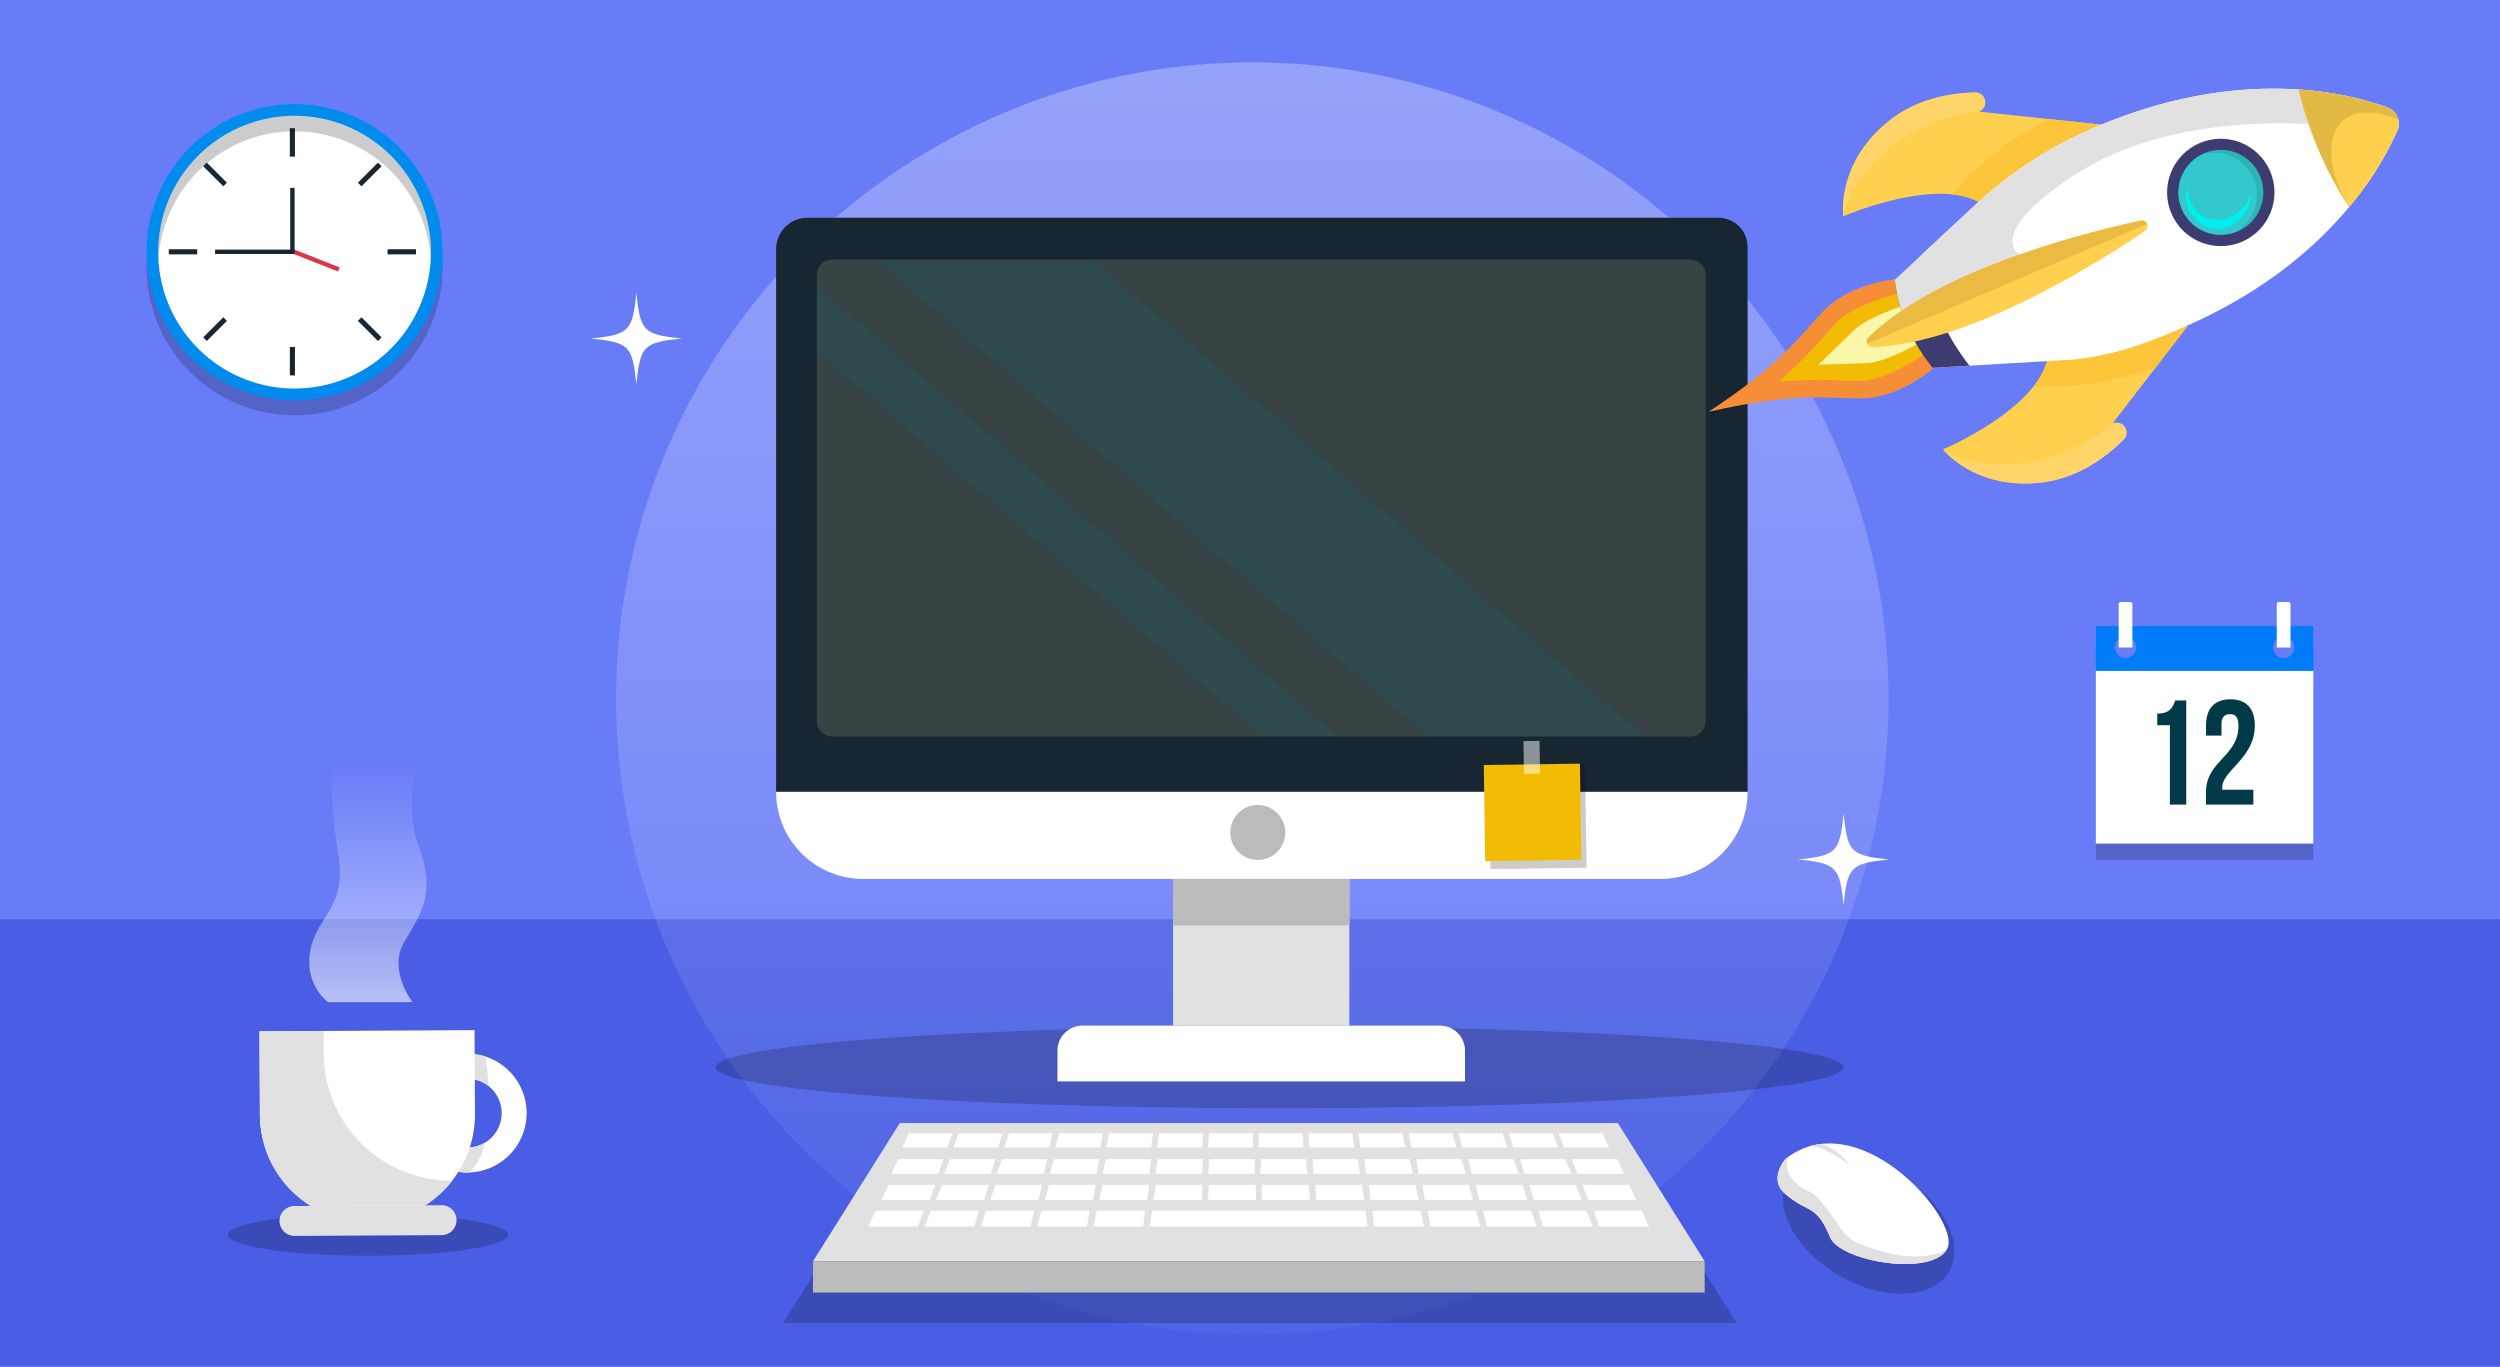 <svg id="Layer_2" data-name="Layer 2" xmlns="http://www.w3.org/2000/svg" xmlns:xlink="http://www.w3.org/1999/xlink" viewBox="0 0 1200 656"><defs><style>.cls-1{fill:#697cf8;}.cls-2{fill:#495ee5;}.cls-3{opacity:0.2;}.cls-17,.cls-4{fill:#fff;}.cls-5{fill:#e1e1e1;}.cls-6{fill:url(#Degradado_sin_nombre_4);}.cls-7{fill:#007cf8;}.cls-8{fill:#003948;}.cls-9{fill:#008bef;}.cls-10{fill:#182632;}.cls-11{fill:#dc3645;}.cls-12{opacity:0.8;fill:url(#Degradado_sin_nombre_4-2);}.cls-13{fill:#bbb;}.cls-14{fill:#384444;}.cls-15{fill:#436867;opacity:0.57;}.cls-16{fill:#f1bc03;}.cls-17{opacity:0.5;}.cls-18{fill:#f68e37;}.cls-19{fill:#faf8a8;}.cls-20{fill:#ffd04d;}.cls-21{fill:#ffd469;}.cls-22{fill:#fcc53a;}.cls-23{fill:#3c3c71;}.cls-24{fill:#eaba42;}.cls-25{fill:#33c8cb;}.cls-26{opacity:0.1;}.cls-27{fill:#00eeed;}.cls-28{opacity:0.11;}</style><linearGradient id="Degradado_sin_nombre_4" x1="176.648" y1="546.724" x2="176.648" y2="367.08" gradientUnits="userSpaceOnUse"><stop offset="0" stop-color="#fff"/><stop offset="0.216" stop-color="#fff" stop-opacity="0.763"/><stop offset="0.604" stop-color="#fff" stop-opacity="0.356"/><stop offset="0.874" stop-color="#fff" stop-opacity="0.1"/><stop offset="1" stop-color="#fff" stop-opacity="0"/></linearGradient><linearGradient id="Degradado_sin_nombre_4-2" x1="601.111" y1="-994.248" x2="601.111" y2="729.523" xlink:href="#Degradado_sin_nombre_4"/></defs><title>video-frame</title><rect class="cls-1" width="1200" height="656"/><rect class="cls-2" y="441.26" width="1200" height="214.74"/><ellipse class="cls-3" cx="176.649" cy="592.705" rx="67.263" ry="10.061"/><path class="cls-4" d="M233.067,507.159a28.523,28.523,0,1,0-8.664,55.649c0.3,0,.584-0.011.873-0.019A28.523,28.523,0,0,0,233.067,507.159Zm-0.25,41.289A16.545,16.545,0,1,1,240.8,534.2,16.493,16.493,0,0,1,232.817,548.448Z"/><path class="cls-5" d="M224.339,550.839a16.493,16.493,0,0,0,8.478-2.39c-1.426,5.887-3.792,11.025-7.541,14.341-0.289.009-.577,0.017-0.873,0.019a28.522,28.522,0,1,1,8.664-55.649c0.446,3.089,1.093,8.19,1.442,14.144A16.55,16.55,0,1,0,224.339,550.839Z"/><path class="cls-4" d="M227.775,494.472l0.216,40.308a51.616,51.616,0,0,1-103.23.554l-0.217-40.308Z"/><path class="cls-5" d="M211.991,592.862l-70.607.379a7.2,7.2,0,0,1-7.217-7.14h0a7.2,7.2,0,0,1,7.14-7.216l70.607-.379a7.2,7.2,0,0,1,7.217,7.14h0A7.2,7.2,0,0,1,211.991,592.862Z"/><path class="cls-5" d="M217.123,566.74a51.706,51.706,0,0,1-12.941,11.807l-55.143.3a51.64,51.64,0,0,1-24.278-43.509l-0.217-40.308,30.747-.165,0.058,10.765a61.445,61.445,0,0,0,61.774,61.114h0Z"/><path class="cls-6" d="M157.46,481.03s-11.851-8.57-8.394-25.359,17.283-19.258,13.332-45.429-5.926-49.873,5.432-63.7h37.034s-12.962,35.183-4.074,58.885,1.053,33.454-6.819,46.787,3.979,28.815,3.979,28.815H157.46Z"/><rect class="cls-3" x="1006.013" y="329.498" width="104.377" height="83.269"/><rect class="cls-4" x="1006.013" y="321.654" width="104.377" height="83.269"/><path class="cls-7" d="M1006.014,300.546v21.368h104.372V300.546H1006.014Zm14.247,15.416a5.145,5.145,0,0,1-5.143-5.137v-0.006a5.136,5.136,0,0,1,10.273,0v0.006A5.134,5.134,0,0,1,1020.261,315.962Zm75.885,0a5.139,5.139,0,0,1-5.137-5.137v-0.006a5.136,5.136,0,0,1,10.273,0v0.006A5.135,5.135,0,0,1,1096.146,315.962Z"/><path class="cls-7" d="M1110.387,310.825v11.088H1006.014V310.825h9.1a5.136,5.136,0,1,0,10.273,0h65.618a5.136,5.136,0,1,0,10.273,0h9.1Z"/><path class="cls-4" d="M1017.963,288.974h4.586a1,1,0,0,1,1,1v20.7a0.151,0.151,0,0,1-.151.151h-6.284a0.151,0.151,0,0,1-.151-0.151v-20.7A1,1,0,0,1,1017.963,288.974Z"/><path class="cls-4" d="M1093.853,288.974h4.586a1,1,0,0,1,1,1v20.7a0.151,0.151,0,0,1-.151.151H1093a0.151,0.151,0,0,1-.151-0.151v-20.7A1,1,0,0,1,1093.853,288.974Z"/><path class="cls-8" d="M1035.479,342.519c6.068,0,7.424-2.927,8.638-6.282h5.283v49.972h-7.853V348.087h-6.068v-5.568Z"/><path class="cls-8" d="M1070.386,342.8c-2.5,0-4.069,1.356-4.069,4.926v5.354h-7.424V348.23c0-8,4-12.565,11.707-12.565s11.708,4.569,11.708,12.565c0,15.705-15.634,21.559-15.634,29.769a5.419,5.419,0,0,0,.071,1.071h14.849v7.139h-22.7v-6.139c0-14.706,15.562-17.133,15.562-31.553C1074.455,344.018,1072.885,342.8,1070.386,342.8Z"/><g class="cls-3"><circle cx="141.401" cy="128.289" r="71.055"/></g><circle class="cls-9" cx="141.401" cy="121.043" r="71.055"/><path class="cls-4" d="M141.4,186.5a65.455,65.455,0,1,1,65.455-65.455A65.529,65.529,0,0,1,141.4,186.5Z"/><rect class="cls-10" x="139.125" y="61.539" width="2.45" height="13.651"/><rect class="cls-10" x="139.125" y="166.547" width="2.45" height="13.651"/><rect class="cls-10" x="81.021" y="119.643" width="13.651" height="2.45"/><rect class="cls-10" x="186.029" y="119.643" width="13.651" height="2.45"/><rect class="cls-10" x="170.651" y="82.517" width="13.651" height="2.45" transform="translate(-7.233 150.022) rotate(-45)"/><rect class="cls-10" x="96.399" y="156.769" width="13.651" height="2.45" transform="translate(-81.485 119.266) rotate(-45)"/><rect class="cls-10" x="102" y="76.917" width="2.45" height="13.651" transform="translate(-28.981 97.518) rotate(-45)"/><rect class="cls-10" x="176.251" y="151.168" width="2.45" height="13.651" transform="translate(-59.738 171.756) rotate(-44.997)"/><g class="cls-3"><path d="M206.855,121.043q0,1.88-.105,3.738a65.456,65.456,0,0,0-130.7,0q-0.105-1.858-.105-3.738A65.455,65.455,0,0,1,206.855,121.043Z"/></g><rect class="cls-11" x="150.032" y="112.344" width="2.1" height="24.874" transform="translate(-20.375 219.643) rotate(-68.508)"/><polygon class="cls-10" points="141.401 121.918 103.224 121.918 103.224 119.818 139.3 119.818 139.3 90.185 141.401 90.185 141.401 121.918"/><circle class="cls-12" cx="601.111" cy="335.342" r="305.387"/><ellipse class="cls-3" cx="614.205" cy="512.318" rx="270.723" ry="19.646"/><path class="cls-10" d="M387.556,104.522H824.818a14.023,14.023,0,0,1,14.023,14.023V380.087a0,0,0,0,1,0,0H372.533a0,0,0,0,1,0,0V119.545A15.023,15.023,0,0,1,387.556,104.522Z"/><path class="cls-4" d="M797.04,421.888H414.334a41.8,41.8,0,0,1-41.8-41.8H838.842A41.8,41.8,0,0,1,797.04,421.888Z"/><rect class="cls-5" x="563.074" y="421.888" width="84.617" height="70.413"/><rect class="cls-13" x="563.074" y="421.888" width="84.617" height="22.321"/><path class="cls-4" d="M519.573,492.3h171.62a12,12,0,0,1,12,12v14.785a0,0,0,0,1,0,0H507.573a0,0,0,0,1,0,0V504.3A12,12,0,0,1,519.573,492.3Z"/><path class="cls-14" d="M399.388,124.611a7.326,7.326,0,0,0-7.3,7.305v5.248L642.308,353.5H685.15L420.4,124.611H399.388Z"/><path class="cls-14" d="M392.083,217.1V346.2a7.327,7.327,0,0,0,7.3,7.305H606.017L392.083,168.541V217.1Z"/><path class="cls-14" d="M811.378,124.611H524.627L789.372,353.5h22.006a7.327,7.327,0,0,0,7.305-7.305V131.916A7.327,7.327,0,0,0,811.378,124.611Z"/><polygon class="cls-15" points="505.447 124.611 420.404 124.611 685.15 353.504 710.226 353.504 789.372 353.504 524.627 124.611 505.447 124.611"/><polygon class="cls-15" points="392.083 168.541 606.017 353.504 642.308 353.504 392.083 137.164 392.083 168.541"/><circle class="cls-13" cx="603.735" cy="399.585" r="13.187"/><rect class="cls-3" x="715.067" y="367.941" width="46.144" height="48.897" transform="translate(-5.601 10.723) rotate(-0.829)"/><rect class="cls-16" x="712.546" y="366.876" width="46.144" height="46.139" transform="translate(-5.565 10.683) rotate(-0.829)"/><rect class="cls-17" x="731.378" y="355.682" width="7.714" height="15.711" transform="translate(-5.176 10.662) rotate(-0.828)"/><polygon class="cls-3" points="833.596 635 375.881 635 436.32 539.059 773.157 539.059 833.596 635"/><polygon class="cls-5" points="818.23 605.404 390.232 605.404 431.912 539.059 776.55 539.059 818.23 605.404"/><rect class="cls-13" x="390.232" y="605.404" width="427.998" height="15.025"/><polygon class="cls-4" points="454.779 550.771 433.15 550.771 436.32 543.971 457.261 543.971 454.779 550.771"/><polygon class="cls-4" points="457.579 550.771 460.314 543.971 481.256 543.971 479.208 550.771 457.579 550.771"/><polygon class="cls-4" points="482.008 550.771 484.308 543.971 505.25 543.971 503.637 550.771 482.008 550.771"/><polygon class="cls-4" points="506.516 550.771 508.382 543.971 529.324 543.971 528.145 550.771 506.516 550.771"/><polygon class="cls-4" points="530.972 550.771 532.403 543.971 553.344 543.971 552.601 550.771 530.972 550.771"/><polygon class="cls-4" points="555.428 550.771 556.423 543.971 577.365 543.971 577.056 550.771 555.428 550.771"/><polygon class="cls-4" points="579.82 550.771 580.381 543.971 601.322 543.971 601.449 550.771 579.82 550.771"/><polygon class="cls-4" points="604.058 550.771 604.184 543.971 625.126 543.971 625.687 550.771 604.058 550.771"/><polygon class="cls-4" points="628.451 550.771 628.142 543.971 649.083 543.971 650.079 550.771 628.451 550.771"/><polygon class="cls-4" points="652.906 550.771 652.163 543.971 673.104 543.971 674.535 550.771 652.906 550.771"/><polygon class="cls-4" points="677.362 550.771 676.183 543.971 697.125 543.971 698.99 550.771 677.362 550.771"/><polygon class="cls-4" points="701.87 550.771 700.257 543.971 721.199 543.971 723.499 550.771 701.87 550.771"/><polygon class="cls-4" points="726.299 550.771 724.251 543.971 745.193 543.971 747.928 550.771 726.299 550.771"/><polygon class="cls-4" points="750.728 550.771 772.357 550.771 769.187 543.971 748.246 543.971 750.728 550.771"/><polygon class="cls-4" points="450.289 563.482 427.865 563.482 431.151 556.431 452.863 556.431 450.289 563.482"/><polygon class="cls-4" points="453.192 563.482 456.028 556.431 477.739 556.431 475.616 563.482 453.192 563.482"/><polygon class="cls-4" points="478.52 563.482 480.904 556.431 502.616 556.431 500.943 563.482 478.52 563.482"/><polygon class="cls-4" points="503.929 563.482 505.863 556.431 527.574 556.431 526.353 563.482 503.929 563.482"/><polygon class="cls-4" points="529.284 563.482 530.767 556.431 552.478 556.431 551.707 563.482 529.284 563.482"/><polygon class="cls-4" points="554.638 563.482 555.671 556.431 577.382 556.431 577.062 563.482 554.638 563.482"/><polygon class="cls-4" points="579.927 563.482 580.509 556.431 602.22 556.431 602.351 563.482 579.927 563.482"/><polygon class="cls-4" points="605.057 563.482 605.187 556.431 626.899 556.431 627.48 563.482 605.057 563.482"/><polygon class="cls-4" points="630.346 563.482 630.025 556.431 651.737 556.431 652.77 563.482 630.346 563.482"/><polygon class="cls-4" points="655.7 563.482 654.93 556.431 676.641 556.431 678.124 563.482 655.7 563.482"/><polygon class="cls-4" points="681.055 563.482 679.833 556.431 701.545 556.431 703.479 563.482 681.055 563.482"/><polygon class="cls-4" points="706.464 563.482 704.792 556.431 726.503 556.431 728.888 563.482 706.464 563.482"/><polygon class="cls-4" points="731.791 563.482 729.668 556.431 751.38 556.431 754.215 563.482 731.791 563.482"/><polygon class="cls-4" points="757.119 563.482 779.542 563.482 776.256 556.431 754.544 556.431 757.119 563.482"/><polygon class="cls-4" points="446.263 575.968 423.167 575.968 426.551 568.706 448.914 568.706 446.263 575.968"/><polygon class="cls-4" points="449.253 575.968 452.173 568.706 474.536 568.706 472.349 575.968 449.253 575.968"/><polygon class="cls-4" points="475.339 575.968 477.796 568.706 500.158 568.706 498.435 575.968 475.339 575.968"/><polygon class="cls-4" points="501.51 575.968 503.502 568.706 525.864 568.706 524.606 575.968 501.51 575.968"/><polygon class="cls-4" points="527.625 575.968 529.152 568.706 551.515 568.706 550.721 575.968 527.625 575.968"/><polygon class="cls-4" points="553.739 575.968 554.802 568.706 577.165 568.706 576.835 575.968 553.739 575.968"/><polygon class="cls-4" points="579.786 575.968 580.385 568.706 602.748 568.706 602.882 575.968 579.786 575.968"/><polygon class="cls-4" points="605.669 575.968 605.804 568.706 628.166 568.706 628.765 575.968 605.669 575.968"/><polygon class="cls-4" points="631.716 575.968 631.387 568.706 653.749 568.706 654.812 575.968 631.716 575.968"/><polygon class="cls-4" points="657.831 575.968 657.037 568.706 679.399 568.706 680.927 575.968 657.831 575.968"/><polygon class="cls-4" points="683.945 575.968 682.687 568.706 705.049 568.706 707.041 575.968 683.945 575.968"/><polygon class="cls-4" points="710.116 575.968 708.394 568.706 730.756 568.706 733.212 575.968 710.116 575.968"/><polygon class="cls-4" points="736.203 575.968 734.015 568.706 756.378 568.706 759.299 575.968 736.203 575.968"/><polygon class="cls-4" points="762.289 575.968 785.385 575.968 782 568.706 759.638 568.706 762.289 575.968"/><polygon class="cls-4" points="440.659 588.706 416.76 588.706 420.262 581.192 443.402 581.192 440.659 588.706"/><polygon class="cls-4" points="443.753 588.706 446.775 581.192 469.916 581.192 467.652 588.706 443.753 588.706"/><polygon class="cls-4" points="470.747 588.706 473.289 581.192 496.429 581.192 494.646 588.706 470.747 588.706"/><polygon class="cls-4" points="497.829 588.706 499.89 581.192 523.03 581.192 521.728 588.706 497.829 588.706"/><polygon class="cls-4" points="524.851 588.706 526.432 581.192 549.572 581.192 548.751 588.706 524.851 588.706"/><polygon class="cls-4" points="655.363 581.192 632.223 581.192 628.89 581.192 605.75 581.192 602.588 581.192 579.448 581.192 552.975 581.192 551.874 588.706 578.828 588.706 602.727 588.706 605.611 588.706 629.51 588.706 632.564 588.706 656.463 588.706 655.363 581.192"/><polygon class="cls-4" points="659.587 588.706 658.765 581.192 681.906 581.192 683.486 588.706 659.587 588.706"/><polygon class="cls-4" points="686.61 588.706 685.308 581.192 708.448 581.192 710.509 588.706 686.61 588.706"/><polygon class="cls-4" points="713.691 588.706 711.909 581.192 735.049 581.192 737.591 588.706 713.691 588.706"/><polygon class="cls-4" points="740.685 588.706 738.422 581.192 761.562 581.192 764.585 588.706 740.685 588.706"/><polygon class="cls-4" points="767.679 588.706 791.578 588.706 788.076 581.192 764.936 581.192 767.679 588.706"/><ellipse class="cls-3" cx="896.963" cy="587.918" rx="28.196" ry="44.634" transform="translate(-60.67 1070.754) rotate(-60)"/><path class="cls-4" d="M935.164,598.008h-0.013a5.5,5.5,0,0,1-.686,1.789,0.013,0.013,0,0,1-.013.013c-8.084,13.087-51.217,5.609-56.019-5.958-0.417-1.009-.834-1.937-1.224-2.8-5.985-12.858-9.791-9.28-20.3-18a10.178,10.178,0,0,1-1.224-1.17c-0.04-.053-0.094-0.094-0.135-0.148-5.918-6.738,1.359-15.333,1.359-15.333q0.666-.524,1.331-1.009v-0.013a34.022,34.022,0,0,1,10.868-5.3,30.939,30.939,0,0,1,5.138-1C905.009,545.6,937.988,584.707,935.164,598.008Z"/><path class="cls-5" d="M934.451,599.811c-8.084,13.087-51.217,5.609-56.019-5.958-0.417-1.009-.834-1.937-1.224-2.8-6.026-12.8-10.114-8.917-20.3-18-0.443-.39-0.847-0.78-1.224-1.17-0.04-.053-0.094-0.094-0.135-0.148-5.918-6.738,1.359-15.333,1.359-15.333q0.666-.524,1.331-1.009c-0.86,2.488-1.681,8.11,5.138,13.571a23.476,23.476,0,0,0,5.313,3.08c1.493,0.645,4.492,2.918,9.845,10.383,8.567,11.93,7.4,13.45,26.4,18.655C923.516,606.186,933.993,600.08,934.451,599.811Z"/><path class="cls-5" d="M887.955,559.556c-11-9.128-18.843-9.468-18.843-9.468a30.939,30.939,0,0,1,5.138-1A27.643,27.643,0,0,1,887.955,559.556Z"/><path class="cls-4" d="M327.315,162.494c-18.45,1.885-19.977,3.412-21.862,21.862-1.885-18.45-3.412-19.978-21.862-21.862,18.45-1.884,19.977-3.412,21.862-21.862C307.337,159.082,308.865,160.61,327.315,162.494Z"/><path class="cls-4" d="M906.79,412.548c-18.45,1.885-19.977,3.412-21.862,21.862-1.885-18.45-3.412-19.978-21.862-21.862,18.45-1.884,19.978-3.412,21.862-21.862C886.813,409.136,888.34,410.663,906.79,412.548Z"/><path class="cls-18" d="M892.654,191.218c-19.751-.242-32.252-2.655-72.266,6.388-0.087.018-.173,0.037-0.263,0.063,0.079-.052.152-0.1,0.225-0.152,34.175-22.692,41.064-33.4,54.53-47.85,13.527-14.514,36.986-15.821,36.986-15.821L922.3,153.907l0.038,0.09,7.3,21.4S912.493,191.46,892.654,191.218Z"/><path class="cls-16" d="M853.7,183.3A205.74,205.74,0,0,0,874.978,162c1.968-2.2,4-4.471,6.163-6.788,7.1-7.62,24.6-13.211,31.309-14.474l6.025,14.085,6.194,14.481c-5.538,3.982-21.247,13.691-31.7,13.564-3.167-.039-6.216-0.137-9.164-0.231A205.562,205.562,0,0,0,853.7,183.3Z"/><path class="cls-19" d="M872.786,175.142c3.473-3.253,6.615-6.359,9.713-9.42l0.037-.037c2.376-2.347,4.832-4.774,7.4-7.224,4.831-4.609,16.307-9.408,24.887-12.179l7.536,17.618c-8.468,4.927-19.423,10.071-25.665,10.361-3.55.165-7.009,0.265-10.353,0.362H886.3C881.948,174.75,877.535,174.877,872.786,175.142Z"/><path class="cls-20" d="M949.729,96.881a34.717,34.717,0,0,0-12.6-3.55c-22.7-2.394-52.34,10.514-52.34,10.514a0.03,0.03,0,0,1,0-.011c-0.082-.6-3.254-25.572,21.849-45.707C919.812,47.566,935.715,44.7,947.983,44.39a4.609,4.609,0,0,1,4.5,2.845,5,5,0,0,1,.07,3.79,4.663,4.663,0,0,1-2.574,2.556l33.542,3.57,25.115,2.672h0.011C987.348,80.681,949.729,96.881,949.729,96.881Z"/><path class="cls-21" d="M884.791,103.835c-0.082-.6-3.254-25.572,21.849-45.707C919.812,47.566,935.715,44.7,947.983,44.39a4.609,4.609,0,0,1,4.5,2.845,5,5,0,0,1,.07,3.79q-1.2,1.242-2.574,2.556s-26.593,2.28-45.372,19.408C886.119,89.848,884.828,103.416,884.791,103.835Z"/><path class="cls-22" d="M949.729,96.881a34.717,34.717,0,0,0-12.6-3.55c12.659-16,30.914-28.03,46.386-36.181l25.115,2.672h0.011C987.348,80.681,949.729,96.881,949.729,96.881Z"/><path class="cls-20" d="M982.522,173.546a34.717,34.717,0,0,1-6.134,11.562C962.44,203.179,932.636,215.7,932.636,215.7l0.007,0.008c0.379,0.476,16.246,20.014,48.145,15.767,16.736-2.231,29.793-11.752,38.489-20.411a4.609,4.609,0,0,0,1.048-5.216,5,5,0,0,0-2.693-2.668,4.662,4.662,0,0,0-3.626.1l20.584-26.722L1050,156.543l0.008-.007C1020.22,157.528,982.522,173.546,982.522,173.546Z"/><path class="cls-21" d="M932.643,215.7c0.379,0.476,16.246,20.014,48.145,15.767,16.736-2.231,29.793-11.752,38.489-20.411a4.609,4.609,0,0,0,1.048-5.216,5,5,0,0,0-2.693-2.668q-1.729.012-3.626,0.1s-20.015,17.656-45.372,19.408C943.676,224.4,932.971,215.967,932.643,215.7Z"/><path class="cls-22" d="M982.522,173.546a34.717,34.717,0,0,1-6.134,11.562c20.313,1.894,41.622-3,58.2-8.556L1050,156.543l0.008-.007C1020.22,157.528,982.522,173.546,982.522,173.546Z"/><path class="cls-4" d="M1046.935,157.586a250.105,250.105,0,0,1-25.073,9.583,148.354,148.354,0,0,1-25.616,5.321c-0.318.042-.636,0.074-0.953,0.091l-16.079.95-17.764,1.048-33.8,2-18.107-42.332,2.816-2.618,21.972-20.444,13.026-12.123a200.375,200.375,0,0,1,56.5-37.184c0.595-.258,1.2-0.52,1.8-0.778,28.81-12.323,54.621-17.25,76.313-18.307q2.319-.113,4.572-0.169,5.411-.132,10.445.035,2.172,0.067,4.264.183c0.714,0.038,1.418.08,2.117,0.127a168.6,168.6,0,0,1,23.645,3.23,139.2,139.2,0,0,1,18.669,5.254,8.309,8.309,0,0,1,4.934,11.535,155.331,155.331,0,0,1-23.089,36.459q-0.74.887-1.507,1.779-1.358,1.588-2.8,3.194-3.359,3.737-7.187,7.555-1.549,1.546-3.185,3.1C1097.109,130.017,1075.727,145.27,1046.935,157.586Z"/><path class="cls-23" d="M945.324,175.53l-17.672,1.046q-1.917-2.414-3.649-4.885-1.466-2.092-2.795-4.232a82.043,82.043,0,0,1-7.688-15.767,74.14,74.14,0,0,1-3.975-17.448l12.961-12.058a116.286,116.286,0,0,0,5.473,21.866,112.372,112.372,0,0,0,11.714,23.565q1.21,1.86,2.5,3.686Q943.7,173.439,945.324,175.53Z"/><path class="cls-5" d="M913.52,151.692a74.14,74.14,0,0,1-3.975-17.448l12.961-12.058,11.826-11,13.026-12.123a200.375,200.375,0,0,1,56.5-37.184c0.595-.258,1.2-0.52,1.8-0.778,38.986-16.676,72.484-19.81,97.712-18.13a168.6,168.6,0,0,1,23.645,3.23c-1.306,6.035.812,7.654-10.019,14.13,0,0-70.314-8.794-119.8,22.818-45.331,28.959-27.893,39.078-27.893,39.078l-41.329,21.83Z"/><path class="cls-20" d="M898.853,166.609a2.714,2.714,0,0,1-1.991-4.654c32.958-32.186,102.185-49.876,130.682-56.039a2.707,2.707,0,0,1,2.092,4.89C1005.5,127.158,944.892,165,898.853,166.609Z"/><path class="cls-24" d="M1030.613,107.5l-134.35,57.468a2.682,2.682,0,0,1,.6-3.009c32.958-32.186,102.185-49.876,130.682-56.039A2.644,2.644,0,0,1,1030.613,107.5Z"/><circle class="cls-23" cx="1065.983" cy="92.366" r="25.771" transform="translate(49.574 426.676) rotate(-23.159)"/><path class="cls-25" d="M1074,111.106c-0.081.035-.166,0.071-0.249,0.1a20.4,20.4,0,0,1-26.4-10.58c-0.038-.08-0.075-0.165-0.109-0.246A20.392,20.392,0,1,1,1074,111.106Z"/><path class="cls-26" d="M1078.785,108.23a20.384,20.384,0,0,0-20.818-34.6q-0.775.332-1.5,0.718a20.39,20.39,0,0,1,19.237,35.2,19.956,19.956,0,0,1-3.279,2.152c0.445-.144.888-0.313,1.326-0.492,0.083-.031.168-0.068,0.249-0.1A20.326,20.326,0,0,0,1078.785,108.23Z"/><path class="cls-27" d="M1080.832,93.013s-4.37,10.788-14.059,12.23c-10.609,1.578-15.677-5.833-16.912-15.485,0,0-3.265,8.9,5.364,16.674C1064.231,114.547,1079.262,107.832,1080.832,93.013Z"/><path class="cls-20" d="M1127.533,99.444a177.987,177.987,0,0,1-24.159-56.478,155.324,155.324,0,0,1,42.314,8.484,8.4,8.4,0,0,1,5.548,6.046,8.811,8.811,0,0,1-.614,5.489A155.331,155.331,0,0,1,1127.533,99.444Z"/><path class="cls-28" d="M1127.533,99.444a177.987,177.987,0,0,1-24.159-56.478,155.324,155.324,0,0,1,42.314,8.484,8.4,8.4,0,0,1,5.548,6.046c-1.623-.768-13.412-6.029-23.021-1.919C1117.869,60,1114.54,77.2,1127.533,99.444Z"/></svg>
